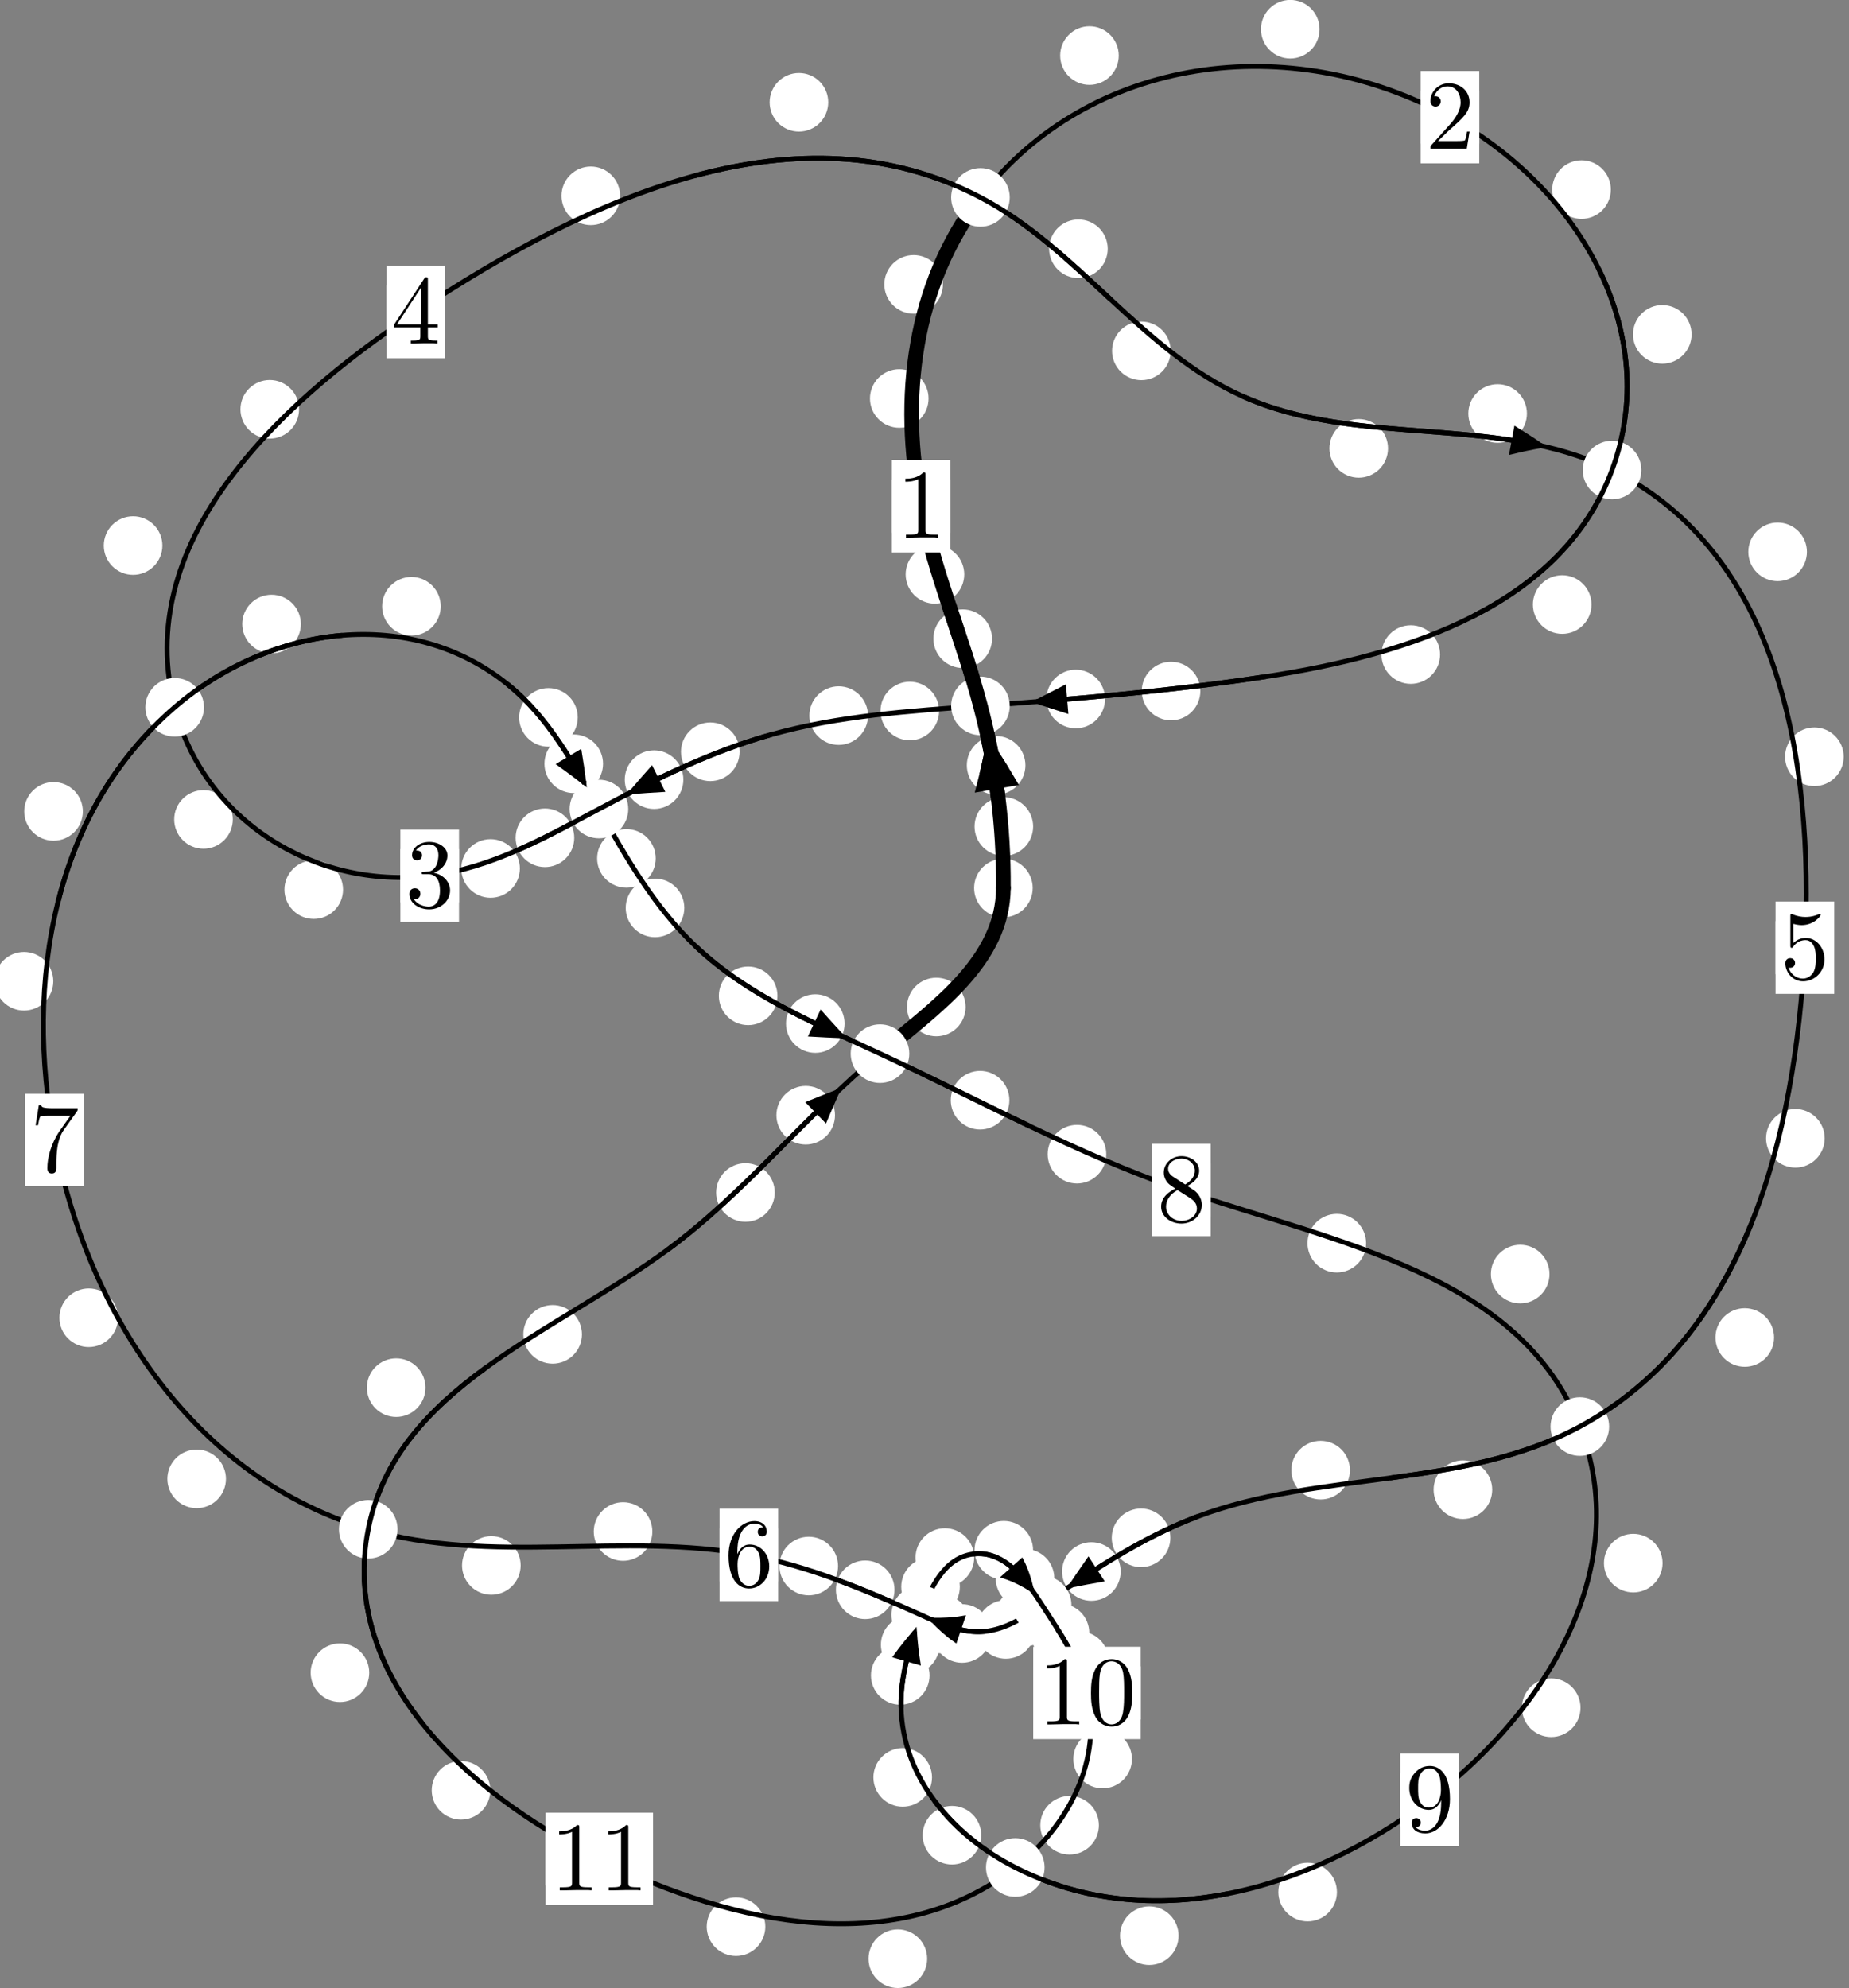 <?xml version="1.0"?>
<!-- Created by MetaPost 1.999 on 2021.07.06:0002 -->
<svg version="1.1" xmlns="http://www.w3.org/2000/svg" xmlns:xlink="http://www.w3.org/1999/xlink" width="188.589" height="202.78" viewBox="0 0 188.589 202.78">
<rect x="0" y="0" width="188.589" height="202.78" fill="#808080" stroke="none"/>
<!-- Original BoundingBox: -100.541245 -130.771530 88.047577 72.008255 -->
  <defs>
    <g transform="scale(0.01,0.01)" id="GLYPHcmr10_48">
      <path style="fill-rule: evenodd;" d="M460 -320C460 -400,455 -480,420 -554C374 -650,292 -666,250 -666C190 -666,117 -640,76 -547C44 -478,39 -400,39 -320C39 -245,43 -155,84 -79C127 2,200 22,249 22C303 22,379 1,423 -94C455 -163,460 -241,460 -320M249 -0C210 -0,151 -25,133 -121C122 -181,122 -273,122 -332C122 -396,122 -462,130 -516C149 -635,224 -644,249 -644C282 -644,348 -626,367 -527C377 -471,377 -395,377 -332C377 -257,377 -189,366 -125C351 -30,294 -0,249 -0"></path>
    </g>
    <g transform="scale(0.01,0.01)" id="GLYPHcmr10_49">
      <path style="fill-rule: evenodd;" d="M294 -640C294 -664,294 -666,271 -666C209 -602,121 -602,89 -602L89 -571C109 -571,168 -571,220 -597L220 -79C220 -43,217 -31,127 -31L95 -31L95 -0L257 -0L130 -3L217 -3L257 -3L297 -3L384 -3L419 -0L419 -31L387 -31C297 -31,294 -42,294 -79"></path>
    </g>
    <g transform="scale(0.01,0.01)" id="GLYPHcmr10_50">
      <path style="fill-rule: evenodd;" d="M127 -77L233 -180C389 -318,449 -372,449 -472C449 -586,359 -666,237 -666C124 -666,50 -574,50 -485C50 -429,100 -429,103 -429C120 -429,155 -441,155 -482C155 -508,137 -534,102 -534C94 -534,92 -534,89 -533C112 -598,166 -635,224 -635C315 -635,358 -554,358 -472C358 -392,308 -313,253 -251L61 -37C50 -26,50 -24,50 -0L421 -0L449 -174L424 -174C419 -144,412 -100,402 -85C395 -77,329 -77,307 -77"></path>
    </g>
    <g transform="scale(0.01,0.01)" id="GLYPHcmr10_51">
      <path style="fill-rule: evenodd;" d="M290 -352C372 -379,430 -449,430 -528C430 -610,342 -666,246 -666C145 -666,69 -606,69 -530C69 -497,91 -478,120 -478C151 -478,171 -500,171 -529C171 -579,124 -579,109 -579C140 -628,206 -641,242 -641C283 -641,338 -619,338 -529C338 -517,336 -459,310 -415C280 -367,246 -364,221 -363C213 -362,189 -360,182 -360C174 -359,167 -358,167 -348C167 -337,174 -337,191 -337L235 -337C317 -337,354 -269,354 -171C354 -35,285 -6,241 -6C198 -6,123 -23,88 -82C123 -77,154 -99,154 -137C154 -173,127 -193,98 -193C74 -193,42 -179,42 -135C42 -44,135 22,244 22C366 22,457 -69,457 -171C457 -253,394 -331,290 -352"></path>
    </g>
    <g transform="scale(0.01,0.01)" id="GLYPHcmr10_52">
      <path style="fill-rule: evenodd;" d="M294 -165L294 -78C294 -42,292 -31,218 -31L197 -31L197 -0L332 -0L238 -3L290 -3L332 -3L374 -3L427 -3L468 -0L468 -31L447 -31C373 -31,371 -42,371 -78L371 -165L471 -165L471 -196L371 -196L371 -651C371 -671,371 -677,355 -677C346 -677,343 -677,335 -665L28 -196L28 -165M300 -196L56 -196L300 -569"></path>
    </g>
    <g transform="scale(0.01,0.01)" id="GLYPHcmr10_53">
      <path style="fill-rule: evenodd;" d="M449 -201C449 -320,367 -420,259 -420C211 -420,168 -404,132 -369L132 -564C152 -558,185 -551,217 -551C340 -551,410 -642,410 -655C410 -661,407 -666,400 -666C399 -666,397 -666,392 -663C372 -654,323 -634,256 -634C216 -634,170 -641,123 -662C115 -665,113 -665,111 -665C101 -665,101 -657,101 -641L101 -345C101 -327,101 -319,115 -319C122 -319,124 -322,128 -328C139 -344,176 -398,257 -398C309 -398,334 -352,342 -334C358 -297,360 -258,360 -208C360 -173,360 -113,336 -71C312 -32,275 -6,229 -6C156 -6,99 -59,82 -118C85 -117,88 -116,99 -116C132 -116,149 -141,149 -165C149 -189,132 -214,99 -214C85 -214,50 -207,50 -161C50 -75,119 22,231 22C347 22,449 -74,449 -201"></path>
    </g>
    <g transform="scale(0.01,0.01)" id="GLYPHcmr10_54">
      <path style="fill-rule: evenodd;" d="M132 -328L132 -352C132 -605,256 -641,307 -641C331 -641,373 -635,395 -601C380 -601,340 -601,340 -556C340 -525,364 -510,386 -510C402 -510,432 -519,432 -558C432 -618,388 -666,305 -666C177 -666,42 -537,42 -316C42 -49,158 22,251 22C362 22,457 -72,457 -204C457 -331,368 -427,257 -427C189 -427,152 -376,132 -328M251 -6C188 -6,158 -66,152 -81C134 -128,134 -208,134 -226C134 -304,166 -404,256 -404C272 -404,318 -404,349 -342C367 -305,367 -254,367 -205C367 -157,367 -107,350 -71C320 -11,274 -6,251 -6"></path>
    </g>
    <g transform="scale(0.01,0.01)" id="GLYPHcmr10_55">
      <path style="fill-rule: evenodd;" d="M476 -609C485 -621,485 -623,485 -644L242 -644C120 -644,118 -657,114 -676L89 -676L56 -470L81 -470C84 -486,93 -549,106 -561C113 -567,191 -567,204 -567L411 -567C400 -551,321 -442,299 -409C209 -274,176 -135,176 -33C176 -23,176 22,222 22C268 22,268 -23,268 -33L268 -84C268 -139,271 -194,279 -248C283 -271,297 -357,341 -419"></path>
    </g>
    <g transform="scale(0.01,0.01)" id="GLYPHcmr10_56">
      <path style="fill-rule: evenodd;" d="M163 -457C117 -487,113 -521,113 -538C113 -599,178 -641,249 -641C322 -641,386 -589,386 -517C386 -460,347 -412,287 -377M309 -362C381 -399,430 -451,430 -517C430 -609,341 -666,250 -666C150 -666,69 -592,69 -499C69 -481,71 -436,113 -389C124 -377,161 -352,186 -335C128 -306,42 -250,42 -151C42 -45,144 22,249 22C362 22,457 -61,457 -168C457 -204,446 -249,408 -291C389 -312,373 -322,309 -362M209 -320L332 -242C360 -223,407 -193,407 -132C407 -58,332 -6,250 -6C164 -6,92 -68,92 -151C92 -209,124 -273,209 -320"></path>
    </g>
    <g transform="scale(0.01,0.01)" id="GLYPHcmr10_57">
      <path style="fill-rule: evenodd;" d="M367 -318L367 -286C367 -52,263 -6,205 -6C188 -6,134 -8,107 -42C151 -42,159 -71,159 -88C159 -119,135 -134,113 -134C97 -134,67 -125,67 -86C67 -19,121 22,206 22C335 22,457 -114,457 -329C457 -598,342 -666,253 -666C198 -666,149 -648,106 -603C65 -558,42 -516,42 -441C42 -316,130 -218,242 -218C303 -218,344 -260,367 -318M243 -241C227 -241,181 -241,150 -304C132 -341,132 -391,132 -440C132 -494,132 -541,153 -578C180 -628,218 -641,253 -641C299 -641,332 -607,349 -562C361 -530,365 -467,365 -421C365 -338,331 -241,243 -241"></path>
    </g>
  </defs>
  <path d="M105.375 84.306C105.375 83.513,105.06 82.753,104.5 82.193C103.939 81.632,103.179 81.317,102.386 81.317C101.594 81.317,100.834 81.632,100.273 82.193C99.713 82.753,99.398 83.513,99.398 84.306C99.398 85.099,99.713 85.859,100.273 86.419C100.834 86.98,101.594 87.295,102.386 87.295C103.179 87.295,103.939 86.98,104.5 86.419C105.06 85.859,105.375 85.099,105.375 84.306Z" style="fill: rgb(100%,100%,100%);stroke: none;"></path>
  <path d="M105.331 90.574C105.331 89.781,105.016 89.021,104.456 88.46C103.895 87.9,103.135 87.585,102.342 87.585C101.55 87.585,100.79 87.9,100.229 88.46C99.669 89.021,99.354 89.781,99.354 90.574C99.354 91.366,99.669 92.126,100.229 92.687C100.79 93.247,101.55 93.562,102.342 93.562C103.135 93.562,103.895 93.247,104.456 92.687C105.016 92.126,105.331 91.366,105.331 90.574Z" style="fill: rgb(100%,100%,100%);stroke: none;"></path>
  <path d="M101.181 65.147C101.181 64.354,100.866 63.594,100.305 63.033C99.745 62.473,98.985 62.158,98.192 62.158C97.399 62.158,96.639 62.473,96.079 63.033C95.518 63.594,95.203 64.354,95.203 65.147C95.203 65.939,95.518 66.699,96.079 67.26C96.639 67.82,97.399 68.135,98.192 68.135C98.985 68.135,99.745 67.82,100.305 67.26C100.866 66.699,101.181 65.939,101.181 65.147Z" style="fill: rgb(100%,100%,100%);stroke: none;"></path>
  <path d="M104.588 78.06C104.588 77.268,104.273 76.508,103.712 75.947C103.152 75.387,102.391 75.072,101.599 75.072C100.806 75.072,100.046 75.387,99.485 75.947C98.925 76.508,98.61 77.268,98.61 78.06C98.61 78.853,98.925 79.613,99.485 80.174C100.046 80.734,100.806 81.049,101.599 81.049C102.391 81.049,103.152 80.734,103.712 80.174C104.273 79.613,104.588 78.853,104.588 78.06Z" style="fill: rgb(100%,100%,100%);stroke: none;"></path>
  <path d="M94.709 40.644C94.709 39.851,94.394 39.091,93.834 38.531C93.273 37.97,92.513 37.655,91.721 37.655C90.928 37.655,90.168 37.97,89.607 38.531C89.047 39.091,88.732 39.851,88.732 40.644C88.732 41.437,89.047 42.197,89.607 42.757C90.168 43.318,90.928 43.633,91.721 43.633C92.513 43.633,93.273 43.318,93.834 42.757C94.394 42.197,94.709 41.437,94.709 40.644Z" style="fill: rgb(100%,100%,100%);stroke: none;"></path>
  <path d="M98.348 58.584C98.348 57.791,98.033 57.031,97.473 56.471C96.912 55.91,96.152 55.595,95.359 55.595C94.567 55.595,93.807 55.91,93.246 56.471C92.686 57.031,92.371 57.791,92.371 58.584C92.371 59.377,92.686 60.137,93.246 60.697C93.807 61.258,94.567 61.573,95.359 61.573C96.152 61.573,96.912 61.258,97.473 60.697C98.033 60.137,98.348 59.377,98.348 58.584Z" style="fill: rgb(100%,100%,100%);stroke: none;"></path>
  <path d="M114.109 5.669C114.109 4.876,113.794 4.116,113.233 3.555C112.673 2.995,111.913 2.68,111.12 2.68C110.327 2.68,109.567 2.995,109.007 3.555C108.446 4.116,108.131 4.876,108.131 5.669C108.131 6.461,108.446 7.221,109.007 7.782C109.567 8.342,110.327 8.657,111.12 8.657C111.913 8.657,112.673 8.342,113.233 7.782C113.794 7.221,114.109 6.461,114.109 5.669Z" style="fill: rgb(100%,100%,100%);stroke: none;"></path>
  <path d="M96.174 29.004C96.174 28.212,95.859 27.452,95.298 26.891C94.738 26.331,93.978 26.016,93.185 26.016C92.392 26.016,91.632 26.331,91.072 26.891C90.511 27.452,90.196 28.212,90.196 29.004C90.196 29.797,90.511 30.557,91.072 31.118C91.632 31.678,92.392 31.993,93.185 31.993C93.978 31.993,94.738 31.678,95.298 31.118C95.859 30.557,96.174 29.797,96.174 29.004Z" style="fill: rgb(100%,100%,100%);stroke: none;"></path>
  <path d="M164.297 19.339C164.297 18.546,163.982 17.786,163.422 17.225C162.861 16.665,162.101 16.35,161.309 16.35C160.516 16.35,159.756 16.665,159.195 17.225C158.635 17.786,158.32 18.546,158.32 19.339C158.32 20.131,158.635 20.892,159.195 21.452C159.756 22.012,160.516 22.327,161.309 22.327C162.101 22.327,162.861 22.012,163.422 21.452C163.982 20.892,164.297 20.131,164.297 19.339Z" style="fill: rgb(100%,100%,100%);stroke: none;"></path>
  <path d="M134.589 2.98C134.589 2.188,134.274 1.428,133.713 0.867C133.153 0.307,132.393 -0.008,131.6 -0.008C130.807 -0.008,130.047 0.307,129.487 0.867C128.926 1.428,128.611 2.188,128.611 2.98C128.611 3.773,128.926 4.533,129.487 5.094C130.047 5.654,130.807 5.969,131.6 5.969C132.393 5.969,133.153 5.654,133.713 5.094C134.274 4.533,134.589 3.773,134.589 2.98Z" style="fill: rgb(100%,100%,100%);stroke: none;"></path>
  <path d="M162.325 61.663C162.325 60.87,162.011 60.11,161.45 59.549C160.89 58.989,160.129 58.674,159.337 58.674C158.544 58.674,157.784 58.989,157.223 59.549C156.663 60.11,156.348 60.87,156.348 61.663C156.348 62.455,156.663 63.216,157.223 63.776C157.784 64.337,158.544 64.652,159.337 64.652C160.129 64.652,160.89 64.337,161.45 63.776C162.011 63.216,162.325 62.455,162.325 61.663Z" style="fill: rgb(100%,100%,100%);stroke: none;"></path>
  <path d="M172.534 34.104C172.534 33.311,172.219 32.551,171.659 31.991C171.098 31.43,170.338 31.115,169.545 31.115C168.753 31.115,167.993 31.43,167.432 31.991C166.872 32.551,166.557 33.311,166.557 34.104C166.557 34.897,166.872 35.657,167.432 36.217C167.993 36.778,168.753 37.093,169.545 37.093C170.338 37.093,171.098 36.778,171.659 36.217C172.219 35.657,172.534 34.897,172.534 34.104Z" style="fill: rgb(100%,100%,100%);stroke: none;"></path>
  <path d="M122.431 70.484C122.431 69.691,122.116 68.931,121.556 68.371C120.995 67.81,120.235 67.495,119.442 67.495C118.65 67.495,117.889 67.81,117.329 68.371C116.768 68.931,116.453 69.691,116.453 70.484C116.453 71.277,116.768 72.037,117.329 72.597C117.889 73.158,118.65 73.473,119.442 73.473C120.235 73.473,120.995 73.158,121.556 72.597C122.116 72.037,122.431 71.277,122.431 70.484Z" style="fill: rgb(100%,100%,100%);stroke: none;"></path>
  <path d="M146.881 66.764C146.881 65.971,146.566 65.211,146.005 64.65C145.445 64.09,144.685 63.775,143.892 63.775C143.099 63.775,142.339 64.09,141.779 64.65C141.218 65.211,140.903 65.971,140.903 66.764C140.903 67.556,141.218 68.316,141.779 68.877C142.339 69.437,143.099 69.752,143.892 69.752C144.685 69.752,145.445 69.437,146.005 68.877C146.566 68.316,146.881 67.556,146.881 66.764Z" style="fill: rgb(100%,100%,100%);stroke: none;"></path>
  <path d="M95.782 72.521C95.782 71.729,95.467 70.968,94.907 70.408C94.346 69.847,93.586 69.532,92.794 69.532C92.001 69.532,91.241 69.847,90.68 70.408C90.12 70.968,89.805 71.729,89.805 72.521C89.805 73.314,90.12 74.074,90.68 74.635C91.241 75.195,92.001 75.51,92.794 75.51C93.586 75.51,94.346 75.195,94.907 74.635C95.467 74.074,95.782 73.314,95.782 72.521Z" style="fill: rgb(100%,100%,100%);stroke: none;"></path>
  <path d="M112.711 71.297C112.711 70.504,112.396 69.744,111.836 69.184C111.275 68.623,110.515 68.308,109.722 68.308C108.93 68.308,108.169 68.623,107.609 69.184C107.049 69.744,106.734 70.504,106.734 71.297C106.734 72.09,107.049 72.85,107.609 73.41C108.169 73.971,108.93 74.286,109.722 74.286C110.515 74.286,111.275 73.971,111.836 73.41C112.396 72.85,112.711 72.09,112.711 71.297Z" style="fill: rgb(100%,100%,100%);stroke: none;"></path>
  <path d="M75.434 76.68C75.434 75.887,75.12 75.127,74.559 74.567C73.999 74.006,73.238 73.691,72.446 73.691C71.653 73.691,70.893 74.006,70.332 74.567C69.772 75.127,69.457 75.887,69.457 76.68C69.457 77.473,69.772 78.233,70.332 78.793C70.893 79.354,71.653 79.669,72.446 79.669C73.238 79.669,73.999 79.354,74.559 78.793C75.12 78.233,75.434 77.473,75.434 76.68Z" style="fill: rgb(100%,100%,100%);stroke: none;"></path>
  <path d="M88.53 72.99C88.53 72.197,88.215 71.437,87.654 70.877C87.094 70.316,86.333 70.001,85.541 70.001C84.748 70.001,83.988 70.316,83.427 70.877C82.867 71.437,82.552 72.197,82.552 72.99C82.552 73.783,82.867 74.543,83.427 75.103C83.988 75.664,84.748 75.979,85.541 75.979C86.333 75.979,87.094 75.664,87.654 75.103C88.215 74.543,88.53 73.783,88.53 72.99Z" style="fill: rgb(100%,100%,100%);stroke: none;"></path>
  <path d="M58.571 85.452C58.571 84.659,58.256 83.899,57.696 83.338C57.135 82.778,56.375 82.463,55.583 82.463C54.79 82.463,54.03 82.778,53.469 83.338C52.909 83.899,52.594 84.659,52.594 85.452C52.594 86.244,52.909 87.004,53.469 87.565C54.03 88.125,54.79 88.44,55.583 88.44C56.375 88.44,57.135 88.125,57.696 87.565C58.256 87.004,58.571 86.244,58.571 85.452Z" style="fill: rgb(100%,100%,100%);stroke: none;"></path>
  <path d="M69.699 79.522C69.699 78.729,69.385 77.969,68.824 77.408C68.264 76.848,67.503 76.533,66.711 76.533C65.918 76.533,65.158 76.848,64.597 77.408C64.037 77.969,63.722 78.729,63.722 79.522C63.722 80.314,64.037 81.074,64.597 81.635C65.158 82.195,65.918 82.51,66.711 82.51C67.503 82.51,68.264 82.195,68.824 81.635C69.385 81.074,69.699 80.314,69.699 79.522Z" style="fill: rgb(100%,100%,100%);stroke: none;"></path>
  <path d="M34.989 90.739C34.989 89.946,34.674 89.186,34.113 88.625C33.553 88.065,32.793 87.75,32 87.75C31.207 87.75,30.447 88.065,29.887 88.625C29.326 89.186,29.011 89.946,29.011 90.739C29.011 91.531,29.326 92.291,29.887 92.852C30.447 93.412,31.207 93.727,32 93.727C32.793 93.727,33.553 93.412,34.113 92.852C34.674 92.291,34.989 91.531,34.989 90.739Z" style="fill: rgb(100%,100%,100%);stroke: none;"></path>
  <path d="M53.025 88.58C53.025 87.788,52.71 87.028,52.149 86.467C51.589 85.907,50.829 85.592,50.036 85.592C49.243 85.592,48.483 85.907,47.923 86.467C47.362 87.028,47.047 87.788,47.047 88.58C47.047 89.373,47.362 90.133,47.923 90.694C48.483 91.254,49.243 91.569,50.036 91.569C50.829 91.569,51.589 91.254,52.149 90.694C52.71 90.133,53.025 89.373,53.025 88.58Z" style="fill: rgb(100%,100%,100%);stroke: none;"></path>
  <path d="M16.562 55.646C16.562 54.853,16.247 54.093,15.687 53.533C15.126 52.972,14.366 52.657,13.574 52.657C12.781 52.657,12.021 52.972,11.46 53.533C10.9 54.093,10.585 54.853,10.585 55.646C10.585 56.439,10.9 57.199,11.46 57.759C12.021 58.32,12.781 58.635,13.574 58.635C14.366 58.635,15.126 58.32,15.687 57.759C16.247 57.199,16.562 56.439,16.562 55.646Z" style="fill: rgb(100%,100%,100%);stroke: none;"></path>
  <path d="M23.744 83.58C23.744 82.787,23.43 82.027,22.869 81.466C22.309 80.906,21.548 80.591,20.756 80.591C19.963 80.591,19.203 80.906,18.642 81.466C18.082 82.027,17.767 82.787,17.767 83.58C17.767 84.372,18.082 85.133,18.642 85.693C19.203 86.253,19.963 86.568,20.756 86.568C21.548 86.568,22.309 86.253,22.869 85.693C23.43 85.133,23.744 84.372,23.744 83.58Z" style="fill: rgb(100%,100%,100%);stroke: none;"></path>
  <path d="M63.247 19.974C63.247 19.181,62.932 18.421,62.372 17.861C61.811 17.3,61.051 16.985,60.258 16.985C59.466 16.985,58.705 17.3,58.145 17.861C57.585 18.421,57.27 19.181,57.27 19.974C57.27 20.767,57.585 21.527,58.145 22.087C58.705 22.648,59.466 22.963,60.258 22.963C61.051 22.963,61.811 22.648,62.372 22.087C62.932 21.527,63.247 20.767,63.247 19.974Z" style="fill: rgb(100%,100%,100%);stroke: none;"></path>
  <path d="M30.503 41.748C30.503 40.955,30.188 40.195,29.627 39.635C29.067 39.074,28.307 38.759,27.514 38.759C26.721 38.759,25.961 39.074,25.401 39.635C24.84 40.195,24.525 40.955,24.525 41.748C24.525 42.541,24.84 43.301,25.401 43.861C25.961 44.422,26.721 44.737,27.514 44.737C28.307 44.737,29.067 44.422,29.627 43.861C30.188 43.301,30.503 42.541,30.503 41.748Z" style="fill: rgb(100%,100%,100%);stroke: none;"></path>
  <path d="M112.983 25.375C112.983 24.583,112.668 23.823,112.107 23.262C111.547 22.702,110.787 22.387,109.994 22.387C109.201 22.387,108.441 22.702,107.881 23.262C107.32 23.823,107.005 24.583,107.005 25.375C107.005 26.168,107.32 26.928,107.881 27.489C108.441 28.049,109.201 28.364,109.994 28.364C110.787 28.364,111.547 28.049,112.107 27.489C112.668 26.928,112.983 26.168,112.983 25.375Z" style="fill: rgb(100%,100%,100%);stroke: none;"></path>
  <path d="M84.477 10.434C84.477 9.641,84.162 8.881,83.602 8.321C83.041 7.76,82.281 7.445,81.489 7.445C80.696 7.445,79.936 7.76,79.375 8.321C78.815 8.881,78.5 9.641,78.5 10.434C78.5 11.227,78.815 11.987,79.375 12.547C79.936 13.108,80.696 13.423,81.489 13.423C82.281 13.423,83.041 13.108,83.602 12.547C84.162 11.987,84.477 11.227,84.477 10.434Z" style="fill: rgb(100%,100%,100%);stroke: none;"></path>
  <path d="M141.572 45.733C141.572 44.941,141.257 44.181,140.697 43.62C140.136 43.06,139.376 42.745,138.583 42.745C137.791 42.745,137.03 43.06,136.47 43.62C135.91 44.181,135.595 44.941,135.595 45.733C135.595 46.526,135.91 47.286,136.47 47.847C137.03 48.407,137.791 48.722,138.583 48.722C139.376 48.722,140.136 48.407,140.697 47.847C141.257 47.286,141.572 46.526,141.572 45.733Z" style="fill: rgb(100%,100%,100%);stroke: none;"></path>
  <path d="M119.403 35.787C119.403 34.994,119.088 34.234,118.527 33.673C117.967 33.113,117.207 32.798,116.414 32.798C115.621 32.798,114.861 33.113,114.301 33.673C113.74 34.234,113.425 34.994,113.425 35.787C113.425 36.579,113.74 37.339,114.301 37.9C114.861 38.46,115.621 38.775,116.414 38.775C117.207 38.775,117.967 38.46,118.527 37.9C119.088 37.339,119.403 36.579,119.403 35.787Z" style="fill: rgb(100%,100%,100%);stroke: none;"></path>
  <path d="M184.298 56.289C184.298 55.496,183.983 54.736,183.422 54.176C182.862 53.615,182.102 53.3,181.309 53.3C180.516 53.3,179.756 53.615,179.196 54.176C178.635 54.736,178.32 55.496,178.32 56.289C178.32 57.082,178.635 57.842,179.196 58.402C179.756 58.963,180.516 59.278,181.309 59.278C182.102 59.278,182.862 58.963,183.422 58.402C183.983 57.842,184.298 57.082,184.298 56.289Z" style="fill: rgb(100%,100%,100%);stroke: none;"></path>
  <path d="M155.739 42.178C155.739 41.385,155.424 40.625,154.863 40.064C154.303 39.504,153.543 39.189,152.75 39.189C151.957 39.189,151.197 39.504,150.637 40.064C150.076 40.625,149.761 41.385,149.761 42.178C149.761 42.97,150.076 43.731,150.637 44.291C151.197 44.851,151.957 45.166,152.75 45.166C153.543 45.166,154.303 44.851,154.863 44.291C155.424 43.731,155.739 42.97,155.739 42.178Z" style="fill: rgb(100%,100%,100%);stroke: none;"></path>
  <path d="M186.108 116.105C186.108 115.312,185.793 114.552,185.232 113.992C184.672 113.431,183.912 113.116,183.119 113.116C182.326 113.116,181.566 113.431,181.006 113.992C180.445 114.552,180.13 115.312,180.13 116.105C180.13 116.898,180.445 117.658,181.006 118.218C181.566 118.779,182.326 119.094,183.119 119.094C183.912 119.094,184.672 118.779,185.232 118.218C185.793 117.658,186.108 116.898,186.108 116.105Z" style="fill: rgb(100%,100%,100%);stroke: none;"></path>
  <path d="M188.048 77.188C188.048 76.395,187.733 75.635,187.172 75.075C186.612 74.514,185.852 74.199,185.059 74.199C184.266 74.199,183.506 74.514,182.946 75.075C182.385 75.635,182.07 76.395,182.07 77.188C182.07 77.981,182.385 78.741,182.946 79.301C183.506 79.862,184.266 80.177,185.059 80.177C185.852 80.177,186.612 79.862,187.172 79.301C187.733 78.741,188.048 77.981,188.048 77.188Z" style="fill: rgb(100%,100%,100%);stroke: none;"></path>
  <path d="M152.199 151.947C152.199 151.154,151.884 150.394,151.324 149.833C150.763 149.273,150.003 148.958,149.21 148.958C148.418 148.958,147.657 149.273,147.097 149.833C146.536 150.394,146.221 151.154,146.221 151.947C146.221 152.739,146.536 153.499,147.097 154.06C147.657 154.62,148.418 154.935,149.21 154.935C150.003 154.935,150.763 154.62,151.324 154.06C151.884 153.499,152.199 152.739,152.199 151.947Z" style="fill: rgb(100%,100%,100%);stroke: none;"></path>
  <path d="M180.946 136.42C180.946 135.627,180.631 134.867,180.07 134.306C179.51 133.746,178.75 133.431,177.957 133.431C177.164 133.431,176.404 133.746,175.844 134.306C175.283 134.867,174.968 135.627,174.968 136.42C174.968 137.212,175.283 137.973,175.844 138.533C176.404 139.094,177.164 139.409,177.957 139.409C178.75 139.409,179.51 139.094,180.07 138.533C180.631 137.973,180.946 137.212,180.946 136.42Z" style="fill: rgb(100%,100%,100%);stroke: none;"></path>
  <path d="M119.371 156.855C119.371 156.062,119.056 155.302,118.495 154.742C117.935 154.181,117.175 153.866,116.382 153.866C115.589 153.866,114.829 154.181,114.269 154.742C113.708 155.302,113.393 156.062,113.393 156.855C113.393 157.648,113.708 158.408,114.269 158.968C114.829 159.529,115.589 159.844,116.382 159.844C117.175 159.844,117.935 159.529,118.495 158.968C119.056 158.408,119.371 157.648,119.371 156.855Z" style="fill: rgb(100%,100%,100%);stroke: none;"></path>
  <path d="M137.687 149.952C137.687 149.16,137.372 148.4,136.812 147.839C136.251 147.279,135.491 146.964,134.698 146.964C133.906 146.964,133.146 147.279,132.585 147.839C132.025 148.4,131.71 149.16,131.71 149.952C131.71 150.745,132.025 151.505,132.585 152.066C133.146 152.626,133.906 152.941,134.698 152.941C135.491 152.941,136.251 152.626,136.812 152.066C137.372 151.505,137.687 150.745,137.687 149.952Z" style="fill: rgb(100%,100%,100%);stroke: none;"></path>
  <path d="M107.462 164.943C107.462 164.151,107.147 163.39,106.587 162.83C106.026 162.27,105.266 161.955,104.474 161.955C103.681 161.955,102.921 162.27,102.36 162.83C101.8 163.39,101.485 164.151,101.485 164.943C101.485 165.736,101.8 166.496,102.36 167.057C102.921 167.617,103.681 167.932,104.474 167.932C105.266 167.932,106.026 167.617,106.587 167.057C107.147 166.496,107.462 165.736,107.462 164.943Z" style="fill: rgb(100%,100%,100%);stroke: none;"></path>
  <path d="M114.303 160.29C114.303 159.497,113.989 158.737,113.428 158.177C112.868 157.616,112.107 157.301,111.315 157.301C110.522 157.301,109.762 157.616,109.201 158.177C108.641 158.737,108.326 159.497,108.326 160.29C108.326 161.083,108.641 161.843,109.201 162.403C109.762 162.964,110.522 163.279,111.315 163.279C112.107 163.279,112.868 162.964,113.428 162.403C113.989 161.843,114.303 161.083,114.303 160.29Z" style="fill: rgb(100%,100%,100%);stroke: none;"></path>
  <path d="M101.114 166.609C101.114 165.816,100.799 165.056,100.238 164.496C99.678 163.935,98.918 163.62,98.125 163.62C97.332 163.62,96.572 163.935,96.012 164.496C95.451 165.056,95.136 165.816,95.136 166.609C95.136 167.402,95.451 168.162,96.012 168.722C96.572 169.283,97.332 169.598,98.125 169.598C98.918 169.598,99.678 169.283,100.238 168.722C100.799 168.162,101.114 167.402,101.114 166.609Z" style="fill: rgb(100%,100%,100%);stroke: none;"></path>
  <path d="M105.576 166.201C105.576 165.409,105.261 164.649,104.701 164.088C104.141 163.528,103.38 163.213,102.588 163.213C101.795 163.213,101.035 163.528,100.474 164.088C99.914 164.649,99.599 165.409,99.599 166.201C99.599 166.994,99.914 167.754,100.474 168.315C101.035 168.875,101.795 169.19,102.588 169.19C103.38 169.19,104.141 168.875,104.701 168.315C105.261 167.754,105.576 166.994,105.576 166.201Z" style="fill: rgb(100%,100%,100%);stroke: none;"></path>
  <path d="M91.236 162.155C91.236 161.363,90.921 160.603,90.361 160.042C89.8 159.482,89.04 159.167,88.247 159.167C87.455 159.167,86.694 159.482,86.134 160.042C85.574 160.603,85.259 161.363,85.259 162.155C85.259 162.948,85.574 163.708,86.134 164.269C86.694 164.829,87.455 165.144,88.247 165.144C89.04 165.144,89.8 164.829,90.361 164.269C90.921 163.708,91.236 162.948,91.236 162.155Z" style="fill: rgb(100%,100%,100%);stroke: none;"></path>
  <path d="M98.969 165.645C98.969 164.852,98.654 164.092,98.093 163.531C97.533 162.971,96.773 162.656,95.98 162.656C95.187 162.656,94.427 162.971,93.867 163.531C93.306 164.092,92.991 164.852,92.991 165.645C92.991 166.437,93.306 167.197,93.867 167.758C94.427 168.318,95.187 168.633,95.98 168.633C96.773 168.633,97.533 168.318,98.093 167.758C98.654 167.197,98.969 166.437,98.969 165.645Z" style="fill: rgb(100%,100%,100%);stroke: none;"></path>
  <path d="M66.536 156.211C66.536 155.419,66.222 154.659,65.661 154.098C65.101 153.538,64.34 153.223,63.548 153.223C62.755 153.223,61.995 153.538,61.434 154.098C60.874 154.659,60.559 155.419,60.559 156.211C60.559 157.004,60.874 157.764,61.434 158.325C61.995 158.885,62.755 159.2,63.548 159.2C64.34 159.2,65.101 158.885,65.661 158.325C66.222 157.764,66.536 157.004,66.536 156.211Z" style="fill: rgb(100%,100%,100%);stroke: none;"></path>
  <path d="M85.478 159.731C85.478 158.939,85.163 158.179,84.602 157.618C84.042 157.058,83.282 156.743,82.489 156.743C81.696 156.743,80.936 157.058,80.376 157.618C79.815 158.179,79.5 158.939,79.5 159.731C79.5 160.524,79.815 161.284,80.376 161.845C80.936 162.405,81.696 162.72,82.489 162.72C83.282 162.72,84.042 162.405,84.602 161.845C85.163 161.284,85.478 160.524,85.478 159.731Z" style="fill: rgb(100%,100%,100%);stroke: none;"></path>
  <path d="M23.048 150.841C23.048 150.049,22.733 149.288,22.172 148.728C21.612 148.168,20.852 147.853,20.059 147.853C19.266 147.853,18.506 148.168,17.946 148.728C17.385 149.288,17.07 150.049,17.07 150.841C17.07 151.634,17.385 152.394,17.946 152.955C18.506 153.515,19.266 153.83,20.059 153.83C20.852 153.83,21.612 153.515,22.172 152.955C22.733 152.394,23.048 151.634,23.048 150.841Z" style="fill: rgb(100%,100%,100%);stroke: none;"></path>
  <path d="M53.104 159.671C53.104 158.878,52.789 158.118,52.228 157.558C51.668 156.997,50.908 156.682,50.115 156.682C49.322 156.682,48.562 156.997,48.002 157.558C47.441 158.118,47.126 158.878,47.126 159.671C47.126 160.464,47.441 161.224,48.002 161.784C48.562 162.345,49.322 162.66,50.115 162.66C50.908 162.66,51.668 162.345,52.228 161.784C52.789 161.224,53.104 160.464,53.104 159.671Z" style="fill: rgb(100%,100%,100%);stroke: none;"></path>
  <path d="M5.436 100.086C5.436 99.293,5.121 98.533,4.561 97.973C4 97.412,3.24 97.097,2.447 97.097C1.655 97.097,0.895 97.412,0.334 97.973C-0.226 98.533,-0.541 99.293,-0.541 100.086C-0.541 100.879,-0.226 101.639,0.334 102.199C0.895 102.76,1.655 103.075,2.447 103.075C3.24 103.075,4 102.76,4.561 102.199C5.121 101.639,5.436 100.879,5.436 100.086Z" style="fill: rgb(100%,100%,100%);stroke: none;"></path>
  <path d="M12.039 134.407C12.039 133.615,11.724 132.855,11.163 132.294C10.603 131.734,9.843 131.419,9.05 131.419C8.257 131.419,7.497 131.734,6.937 132.294C6.376 132.855,6.061 133.615,6.061 134.407C6.061 135.2,6.376 135.96,6.937 136.521C7.497 137.081,8.257 137.396,9.05 137.396C9.843 137.396,10.603 137.081,11.163 136.521C11.724 135.96,12.039 135.2,12.039 134.407Z" style="fill: rgb(100%,100%,100%);stroke: none;"></path>
  <path d="M30.686 63.652C30.686 62.86,30.371 62.099,29.81 61.539C29.25 60.978,28.49 60.663,27.697 60.663C26.904 60.663,26.144 60.978,25.584 61.539C25.023 62.099,24.708 62.86,24.708 63.652C24.708 64.445,25.023 65.205,25.584 65.766C26.144 66.326,26.904 66.641,27.697 66.641C28.49 66.641,29.25 66.326,29.81 65.766C30.371 65.205,30.686 64.445,30.686 63.652Z" style="fill: rgb(100%,100%,100%);stroke: none;"></path>
  <path d="M8.449 82.76C8.449 81.967,8.134 81.207,7.573 80.647C7.013 80.086,6.253 79.771,5.46 79.771C4.667 79.771,3.907 80.086,3.347 80.647C2.786 81.207,2.471 81.967,2.471 82.76C2.471 83.553,2.786 84.313,3.347 84.873C3.907 85.434,4.667 85.749,5.46 85.749C6.253 85.749,7.013 85.434,7.573 84.873C8.134 84.313,8.449 83.553,8.449 82.76Z" style="fill: rgb(100%,100%,100%);stroke: none;"></path>
  <path d="M58.928 73.173C58.928 72.38,58.613 71.62,58.052 71.059C57.492 70.499,56.732 70.184,55.939 70.184C55.146 70.184,54.386 70.499,53.826 71.059C53.265 71.62,52.95 72.38,52.95 73.173C52.95 73.965,53.265 74.725,53.826 75.286C54.386 75.846,55.146 76.161,55.939 76.161C56.732 76.161,57.492 75.846,58.052 75.286C58.613 74.725,58.928 73.965,58.928 73.173Z" style="fill: rgb(100%,100%,100%);stroke: none;"></path>
  <path d="M44.952 61.839C44.952 61.046,44.637 60.286,44.077 59.726C43.516 59.165,42.756 58.85,41.964 58.85C41.171 58.85,40.411 59.165,39.85 59.726C39.29 60.286,38.975 61.046,38.975 61.839C38.975 62.632,39.29 63.392,39.85 63.952C40.411 64.513,41.171 64.828,41.964 64.828C42.756 64.828,43.516 64.513,44.077 63.952C44.637 63.392,44.952 62.632,44.952 61.839Z" style="fill: rgb(100%,100%,100%);stroke: none;"></path>
  <path d="M66.881 87.554C66.881 86.761,66.566 86.001,66.006 85.441C65.446 84.88,64.685 84.565,63.893 84.565C63.1 84.565,62.34 84.88,61.779 85.441C61.219 86.001,60.904 86.761,60.904 87.554C60.904 88.347,61.219 89.107,61.779 89.667C62.34 90.228,63.1 90.543,63.893 90.543C64.685 90.543,65.446 90.228,66.006 89.667C66.566 89.107,66.881 88.347,66.881 87.554Z" style="fill: rgb(100%,100%,100%);stroke: none;"></path>
  <path d="M61.508 77.902C61.508 77.11,61.193 76.349,60.633 75.789C60.073 75.229,59.312 74.914,58.52 74.914C57.727 74.914,56.967 75.229,56.406 75.789C55.846 76.349,55.531 77.11,55.531 77.902C55.531 78.695,55.846 79.455,56.406 80.016C56.967 80.576,57.727 80.891,58.52 80.891C59.312 80.891,60.073 80.576,60.633 80.016C61.193 79.455,61.508 78.695,61.508 77.902Z" style="fill: rgb(100%,100%,100%);stroke: none;"></path>
  <path d="M79.296 101.573C79.296 100.78,78.981 100.02,78.421 99.46C77.86 98.899,77.1 98.584,76.307 98.584C75.515 98.584,74.755 98.899,74.194 99.46C73.634 100.02,73.319 100.78,73.319 101.573C73.319 102.366,73.634 103.126,74.194 103.686C74.755 104.247,75.515 104.562,76.307 104.562C77.1 104.562,77.86 104.247,78.421 103.686C78.981 103.126,79.296 102.366,79.296 101.573Z" style="fill: rgb(100%,100%,100%);stroke: none;"></path>
  <path d="M69.796 92.602C69.796 91.81,69.482 91.049,68.921 90.489C68.361 89.928,67.6 89.613,66.808 89.613C66.015 89.613,65.255 89.928,64.694 90.489C64.134 91.049,63.819 91.81,63.819 92.602C63.819 93.395,64.134 94.155,64.694 94.716C65.255 95.276,66.015 95.591,66.808 95.591C67.6 95.591,68.361 95.276,68.921 94.716C69.482 94.155,69.796 93.395,69.796 92.602Z" style="fill: rgb(100%,100%,100%);stroke: none;"></path>
  <path d="M102.951 112.219C102.951 111.426,102.636 110.666,102.076 110.106C101.515 109.545,100.755 109.23,99.962 109.23C99.17 109.23,98.409 109.545,97.849 110.106C97.289 110.666,96.974 111.426,96.974 112.219C96.974 113.012,97.289 113.772,97.849 114.332C98.409 114.893,99.17 115.208,99.962 115.208C100.755 115.208,101.515 114.893,102.076 114.332C102.636 113.772,102.951 113.012,102.951 112.219Z" style="fill: rgb(100%,100%,100%);stroke: none;"></path>
  <path d="M86.144 104.401C86.144 103.609,85.829 102.849,85.269 102.288C84.709 101.728,83.948 101.413,83.156 101.413C82.363 101.413,81.603 101.728,81.042 102.288C80.482 102.849,80.167 103.609,80.167 104.401C80.167 105.194,80.482 105.954,81.042 106.515C81.603 107.075,82.363 107.39,83.156 107.39C83.948 107.39,84.709 107.075,85.269 106.515C85.829 105.954,86.144 105.194,86.144 104.401Z" style="fill: rgb(100%,100%,100%);stroke: none;"></path>
  <path d="M139.336 126.801C139.336 126.009,139.021 125.248,138.46 124.688C137.9 124.127,137.14 123.813,136.347 123.813C135.554 123.813,134.794 124.127,134.234 124.688C133.673 125.248,133.358 126.009,133.358 126.801C133.358 127.594,133.673 128.354,134.234 128.915C134.794 129.475,135.554 129.79,136.347 129.79C137.14 129.79,137.9 129.475,138.46 128.915C139.021 128.354,139.336 127.594,139.336 126.801Z" style="fill: rgb(100%,100%,100%);stroke: none;"></path>
  <path d="M112.834 117.724C112.834 116.931,112.519 116.171,111.958 115.611C111.398 115.05,110.638 114.735,109.845 114.735C109.052 114.735,108.292 115.05,107.732 115.611C107.171 116.171,106.856 116.931,106.856 117.724C106.856 118.517,107.171 119.277,107.732 119.837C108.292 120.398,109.052 120.713,109.845 120.713C110.638 120.713,111.398 120.398,111.958 119.837C112.519 119.277,112.834 118.517,112.834 117.724Z" style="fill: rgb(100%,100%,100%);stroke: none;"></path>
  <path d="M169.572 159.435C169.572 158.642,169.257 157.882,168.696 157.322C168.136 156.761,167.375 156.446,166.583 156.446C165.79 156.446,165.03 156.761,164.469 157.322C163.909 157.882,163.594 158.642,163.594 159.435C163.594 160.228,163.909 160.988,164.469 161.548C165.03 162.109,165.79 162.424,166.583 162.424C167.375 162.424,168.136 162.109,168.696 161.548C169.257 160.988,169.572 160.228,169.572 159.435Z" style="fill: rgb(100%,100%,100%);stroke: none;"></path>
  <path d="M158.041 129.954C158.041 129.161,157.726 128.401,157.165 127.84C156.605 127.28,155.845 126.965,155.052 126.965C154.259 126.965,153.499 127.28,152.939 127.84C152.378 128.401,152.063 129.161,152.063 129.954C152.063 130.746,152.378 131.507,152.939 132.067C153.499 132.628,154.259 132.942,155.052 132.942C155.845 132.942,156.605 132.628,157.165 132.067C157.726 131.507,158.041 130.746,158.041 129.954Z" style="fill: rgb(100%,100%,100%);stroke: none;"></path>
  <path d="M136.361 192.985C136.361 192.192,136.046 191.432,135.486 190.872C134.925 190.311,134.165 189.996,133.372 189.996C132.58 189.996,131.82 190.311,131.259 190.872C130.699 191.432,130.384 192.192,130.384 192.985C130.384 193.778,130.699 194.538,131.259 195.098C131.82 195.659,132.58 195.974,133.372 195.974C134.165 195.974,134.925 195.659,135.486 195.098C136.046 194.538,136.361 193.778,136.361 192.985Z" style="fill: rgb(100%,100%,100%);stroke: none;"></path>
  <path d="M161.204 174.184C161.204 173.391,160.889 172.631,160.329 172.07C159.768 171.51,159.008 171.195,158.215 171.195C157.423 171.195,156.663 171.51,156.102 172.07C155.542 172.631,155.227 173.391,155.227 174.184C155.227 174.976,155.542 175.737,156.102 176.297C156.663 176.858,157.423 177.172,158.215 177.172C159.008 177.172,159.768 176.858,160.329 176.297C160.889 175.737,161.204 174.976,161.204 174.184Z" style="fill: rgb(100%,100%,100%);stroke: none;"></path>
  <path d="M100.084 187.187C100.084 186.395,99.769 185.635,99.208 185.074C98.648 184.514,97.888 184.199,97.095 184.199C96.302 184.199,95.542 184.514,94.982 185.074C94.421 185.635,94.106 186.395,94.106 187.187C94.106 187.98,94.421 188.74,94.982 189.301C95.542 189.861,96.302 190.176,97.095 190.176C97.888 190.176,98.648 189.861,99.208 189.301C99.769 188.74,100.084 187.98,100.084 187.187Z" style="fill: rgb(100%,100%,100%);stroke: none;"></path>
  <path d="M120.211 197.436C120.211 196.643,119.896 195.883,119.336 195.322C118.775 194.762,118.015 194.447,117.222 194.447C116.43 194.447,115.67 194.762,115.109 195.322C114.549 195.883,114.234 196.643,114.234 197.436C114.234 198.228,114.549 198.988,115.109 199.549C115.67 200.109,116.43 200.424,117.222 200.424C118.015 200.424,118.775 200.109,119.336 199.549C119.896 198.988,120.211 198.228,120.211 197.436Z" style="fill: rgb(100%,100%,100%);stroke: none;"></path>
  <path d="M94.809 170.887C94.809 170.095,94.494 169.334,93.934 168.774C93.373 168.214,92.613 167.899,91.82 167.899C91.028 167.899,90.267 168.214,89.707 168.774C89.147 169.334,88.832 170.095,88.832 170.887C88.832 171.68,89.147 172.44,89.707 173.001C90.267 173.561,91.028 173.876,91.82 173.876C92.613 173.876,93.373 173.561,93.934 173.001C94.494 172.44,94.809 171.68,94.809 170.887Z" style="fill: rgb(100%,100%,100%);stroke: none;"></path>
  <path d="M95.06 181.291C95.06 180.498,94.745 179.738,94.184 179.177C93.624 178.617,92.864 178.302,92.071 178.302C91.278 178.302,90.518 178.617,89.958 179.177C89.397 179.738,89.082 180.498,89.082 181.291C89.082 182.083,89.397 182.844,89.958 183.404C90.518 183.965,91.278 184.279,92.071 184.279C92.864 184.279,93.624 183.965,94.184 183.404C94.745 182.844,95.06 182.083,95.06 181.291Z" style="fill: rgb(100%,100%,100%);stroke: none;"></path>
  <path d="M97.899 161.854C97.899 161.061,97.584 160.301,97.023 159.74C96.463 159.18,95.703 158.865,94.91 158.865C94.117 158.865,93.357 159.18,92.797 159.74C92.236 160.301,91.921 161.061,91.921 161.854C91.921 162.646,92.236 163.406,92.797 163.967C93.357 164.527,94.117 164.842,94.91 164.842C95.703 164.842,96.463 164.527,97.023 163.967C97.584 163.406,97.899 162.646,97.899 161.854Z" style="fill: rgb(100%,100%,100%);stroke: none;"></path>
  <path d="M95.823 167.762C95.823 166.97,95.508 166.21,94.947 165.649C94.387 165.089,93.627 164.774,92.834 164.774C92.041 164.774,91.281 165.089,90.721 165.649C90.16 166.21,89.845 166.97,89.845 167.762C89.845 168.555,90.16 169.315,90.721 169.876C91.281 170.436,92.041 170.751,92.834 170.751C93.627 170.751,94.387 170.436,94.947 169.876C95.508 169.315,95.823 168.555,95.823 167.762Z" style="fill: rgb(100%,100%,100%);stroke: none;"></path>
  <path d="M105.371 158.121C105.371 157.328,105.056 156.568,104.496 156.008C103.935 155.447,103.175 155.132,102.382 155.132C101.59 155.132,100.829 155.447,100.269 156.008C99.708 156.568,99.394 157.328,99.394 158.121C99.394 158.914,99.708 159.674,100.269 160.234C100.829 160.795,101.59 161.11,102.382 161.11C103.175 161.11,103.935 160.795,104.496 160.234C105.056 159.674,105.371 158.914,105.371 158.121Z" style="fill: rgb(100%,100%,100%);stroke: none;"></path>
  <path d="M99.36 158.865C99.36 158.072,99.045 157.312,98.484 156.751C97.924 156.191,97.164 155.876,96.371 155.876C95.578 155.876,94.818 156.191,94.258 156.751C93.697 157.312,93.382 158.072,93.382 158.865C93.382 159.657,93.697 160.418,94.258 160.978C94.818 161.538,95.578 161.853,96.371 161.853C97.164 161.853,97.924 161.538,98.484 160.978C99.045 160.418,99.36 159.657,99.36 158.865Z" style="fill: rgb(100%,100%,100%);stroke: none;"></path>
  <path d="M111.102 166.554C111.102 165.761,110.787 165.001,110.227 164.441C109.666 163.88,108.906 163.565,108.113 163.565C107.321 163.565,106.56 163.88,106 164.441C105.439 165.001,105.124 165.761,105.124 166.554C105.124 167.347,105.439 168.107,106 168.667C106.56 169.228,107.321 169.543,108.113 169.543C108.906 169.543,109.666 169.228,110.227 168.667C110.787 168.107,111.102 167.347,111.102 166.554Z" style="fill: rgb(100%,100%,100%);stroke: none;"></path>
  <path d="M107.533 160.983C107.533 160.19,107.218 159.43,106.658 158.87C106.097 158.309,105.337 157.994,104.544 157.994C103.752 157.994,102.992 158.309,102.431 158.87C101.871 159.43,101.556 160.19,101.556 160.983C101.556 161.776,101.871 162.536,102.431 163.096C102.992 163.657,103.752 163.972,104.544 163.972C105.337 163.972,106.097 163.657,106.658 163.096C107.218 162.536,107.533 161.776,107.533 160.983Z" style="fill: rgb(100%,100%,100%);stroke: none;"></path>
  <path d="M115.452 179.416C115.452 178.624,115.137 177.863,114.577 177.303C114.016 176.742,113.256 176.427,112.464 176.427C111.671 176.427,110.911 176.742,110.35 177.303C109.79 177.863,109.475 178.624,109.475 179.416C109.475 180.209,109.79 180.969,110.35 181.53C110.911 182.09,111.671 182.405,112.464 182.405C113.256 182.405,114.016 182.09,114.577 181.53C115.137 180.969,115.452 180.209,115.452 179.416Z" style="fill: rgb(100%,100%,100%);stroke: none;"></path>
  <path d="M113.071 169.38C113.071 168.587,112.756 167.827,112.195 167.267C111.635 166.706,110.875 166.391,110.082 166.391C109.289 166.391,108.529 166.706,107.969 167.267C107.408 167.827,107.093 168.587,107.093 169.38C107.093 170.173,107.408 170.933,107.969 171.493C108.529 172.054,109.289 172.369,110.082 172.369C110.875 172.369,111.635 172.054,112.195 171.493C112.756 170.933,113.071 170.173,113.071 169.38Z" style="fill: rgb(100%,100%,100%);stroke: none;"></path>
  <path d="M94.564 199.783C94.564 198.99,94.249 198.23,93.689 197.669C93.128 197.109,92.368 196.794,91.575 196.794C90.783 196.794,90.022 197.109,89.462 197.669C88.901 198.23,88.587 198.99,88.587 199.783C88.587 200.575,88.901 201.336,89.462 201.896C90.022 202.457,90.783 202.772,91.575 202.772C92.368 202.772,93.128 202.457,93.689 201.896C94.249 201.336,94.564 200.575,94.564 199.783Z" style="fill: rgb(100%,100%,100%);stroke: none;"></path>
  <path d="M112.083 186.171C112.083 185.378,111.768 184.618,111.207 184.057C110.647 183.497,109.887 183.182,109.094 183.182C108.301 183.182,107.541 183.497,106.981 184.057C106.42 184.618,106.105 185.378,106.105 186.171C106.105 186.963,106.42 187.723,106.981 188.284C107.541 188.844,108.301 189.159,109.094 189.159C109.887 189.159,110.647 188.844,111.207 188.284C111.768 187.723,112.083 186.963,112.083 186.171Z" style="fill: rgb(100%,100%,100%);stroke: none;"></path>
  <path d="M50.01 182.606C50.01 181.814,49.695 181.053,49.135 180.493C48.574 179.932,47.814 179.618,47.022 179.618C46.229 179.618,45.469 179.932,44.908 180.493C44.348 181.053,44.033 181.814,44.033 182.606C44.033 183.399,44.348 184.159,44.908 184.72C45.469 185.28,46.229 185.595,47.022 185.595C47.814 185.595,48.574 185.28,49.135 184.72C49.695 184.159,50.01 183.399,50.01 182.606Z" style="fill: rgb(100%,100%,100%);stroke: none;"></path>
  <path d="M78.059 196.516C78.059 195.723,77.744 194.963,77.184 194.402C76.623 193.842,75.863 193.527,75.07 193.527C74.278 193.527,73.517 193.842,72.957 194.402C72.396 194.963,72.081 195.723,72.081 196.516C72.081 197.308,72.396 198.068,72.957 198.629C73.517 199.189,74.278 199.504,75.07 199.504C75.863 199.504,76.623 199.189,77.184 198.629C77.744 198.068,78.059 197.308,78.059 196.516Z" style="fill: rgb(100%,100%,100%);stroke: none;"></path>
  <path d="M43.397 141.536C43.397 140.743,43.082 139.983,42.521 139.423C41.961 138.862,41.201 138.547,40.408 138.547C39.615 138.547,38.855 138.862,38.295 139.423C37.734 139.983,37.419 140.743,37.419 141.536C37.419 142.329,37.734 143.089,38.295 143.649C38.855 144.21,39.615 144.525,40.408 144.525C41.201 144.525,41.961 144.21,42.521 143.649C43.082 143.089,43.397 142.329,43.397 141.536Z" style="fill: rgb(100%,100%,100%);stroke: none;"></path>
  <path d="M37.661 170.612C37.661 169.819,37.346 169.059,36.785 168.499C36.225 167.938,35.465 167.623,34.672 167.623C33.879 167.623,33.119 167.938,32.559 168.499C31.998 169.059,31.683 169.819,31.683 170.612C31.683 171.405,31.998 172.165,32.559 172.725C33.119 173.286,33.879 173.601,34.672 173.601C35.465 173.601,36.225 173.286,36.785 172.725C37.346 172.165,37.661 171.405,37.661 170.612Z" style="fill: rgb(100%,100%,100%);stroke: none;"></path>
  <path d="M79.021 121.632C79.021 120.839,78.706 120.079,78.145 119.518C77.585 118.958,76.825 118.643,76.032 118.643C75.239 118.643,74.479 118.958,73.919 119.518C73.358 120.079,73.043 120.839,73.043 121.632C73.043 122.424,73.358 123.184,73.919 123.745C74.479 124.305,75.239 124.62,76.032 124.62C76.825 124.62,77.585 124.305,78.145 123.745C78.706 123.184,79.021 122.424,79.021 121.632Z" style="fill: rgb(100%,100%,100%);stroke: none;"></path>
  <path d="M59.356 136.1C59.356 135.308,59.041 134.547,58.48 133.987C57.92 133.426,57.16 133.112,56.367 133.112C55.574 133.112,54.814 133.426,54.254 133.987C53.693 134.547,53.378 135.308,53.378 136.1C53.378 136.893,53.693 137.653,54.254 138.214C54.814 138.774,55.574 139.089,56.367 139.089C57.16 139.089,57.92 138.774,58.48 138.214C59.041 137.653,59.356 136.893,59.356 136.1Z" style="fill: rgb(100%,100%,100%);stroke: none;"></path>
  <path d="M98.487 102.711C98.487 101.919,98.172 101.158,97.612 100.598C97.051 100.037,96.291 99.723,95.499 99.723C94.706 99.723,93.946 100.037,93.385 100.598C92.825 101.158,92.51 101.919,92.51 102.711C92.51 103.504,92.825 104.264,93.385 104.825C93.946 105.385,94.706 105.7,95.499 105.7C96.291 105.7,97.051 105.385,97.612 104.825C98.172 104.264,98.487 103.504,98.487 102.711Z" style="fill: rgb(100%,100%,100%);stroke: none;"></path>
  <path d="M85.167 113.75C85.167 112.958,84.852 112.198,84.292 111.637C83.731 111.077,82.971 110.762,82.178 110.762C81.386 110.762,80.626 111.077,80.065 111.637C79.505 112.198,79.19 112.958,79.19 113.75C79.19 114.543,79.505 115.303,80.065 115.864C80.626 116.424,81.386 116.739,82.178 116.739C82.971 116.739,83.731 116.424,84.292 115.864C84.852 115.303,85.167 114.543,85.167 113.75Z" style="fill: rgb(100%,100%,100%);stroke: none;"></path>
  <path d="M102.342 90.574C102.386 84.306,101.599 78.06,100 72C98.192 65.147,95.359 58.584,93.95 51.635C91.721 40.644,93.185 29.004,100 20.137C111.12 5.669,131.6 2.98,147.887 11.948C161.309 19.339,169.545 34.104,164.419 47.943C159.337 61.663,143.892 66.764,129.08 69.017C119.442 70.484,109.722 71.297,100 72C92.794 72.521,85.541 72.99,78.581 74.951C72.446 76.68,66.711 79.522,61.089 82.517C55.583 85.452,50.036 88.58,43.827 89.323C32 90.739,20.756 83.58,17.815 72.143C13.574 55.646,27.514 41.748,42.423 31.834C60.258 19.974,81.489 10.434,100 20.137C109.994 25.375,116.414 35.787,126.731 40.415C138.583 45.733,152.75 42.178,164.419 47.943C181.309 56.289,185.059 77.188,184.088 96.661C183.119 116.105,177.957 136.42,161.135 145.506C149.21 151.947,134.698 149.952,122.074 154.71C116.382 156.855,111.315 160.29,106.29 163.708C104.474 164.943,102.588 166.201,100.395 166.402C98.125 166.609,95.98 165.645,93.907 164.709C88.247 162.155,82.489 159.731,76.38 158.596C63.548 156.211,50.115 159.671,37.558 155.982C20.059 150.841,9.05 134.407,5.561 116.27C2.447 100.086,5.46 82.76,17.815 72.143C27.697 63.652,41.964 61.839,51.828 69.839C55.939 73.173,58.52 77.902,61.089 82.517C63.893 87.554,66.808 92.602,71.004 96.565C76.307 101.573,83.156 104.401,89.755 107.471C99.962 112.219,109.845 117.724,120.5 121.374C136.347 126.801,155.052 129.954,161.135 145.506C166.583 159.435,158.215 174.184,145.809 183.573C133.372 192.985,117.222 197.436,103.553 190.476C97.095 187.187,92.071 181.291,91.898 174.128C91.82 170.887,92.834 167.762,93.907 164.709C94.91 161.854,96.371 158.865,99.281 158.505C102.382 158.121,104.544 160.983,106.29 163.708C108.113 166.554,110.082 169.38,110.864 172.676C112.464 179.416,109.094 186.171,103.553 190.476C91.575 199.783,75.07 196.516,61.126 189.601C47.022 182.606,34.672 170.612,37.558 155.982C40.408 141.536,56.367 136.1,68.101 127.467C76.032 121.632,82.178 113.75,89.755 107.471C95.499 102.711,102.29 97.987,102.342 90.574" style="stroke:rgb(0%,0%,0%); stroke-width: 0.498;stroke-linecap: round;stroke-linejoin: round;stroke-miterlimit: 10;fill: none;"></path>
  <path d="M102.342 90.574C102.386 84.306,101.599 78.06,100 72C98.192 65.147,95.359 58.584,93.95 51.635C91.721 40.644,93.185 29.004,100 20.137" style="stroke:rgb(0%,0%,0%); stroke-width: 1.494;stroke-linecap: round;stroke-linejoin: round;stroke-miterlimit: 10;fill: none;"></path>
  <path d="M89.755 107.471C95.499 102.711,102.29 97.987,102.342 90.574" style="stroke:rgb(0%,0%,0%); stroke-width: 1.494;stroke-linecap: round;stroke-linejoin: round;stroke-miterlimit: 10;fill: none;"></path>
  <path d="M102.989 72C102.989 71.207,102.674 70.447,102.113 69.887C101.553 69.326,100.793 69.011,100 69.011C99.207 69.011,98.447 69.326,97.887 69.887C97.326 70.447,97.011 71.207,97.011 72C97.011 72.793,97.326 73.553,97.887 74.113C98.447 74.674,99.207 74.989,100 74.989C100.793 74.989,101.553 74.674,102.113 74.113C102.674 73.553,102.989 72.793,102.989 72Z" style="fill: rgb(100%,100%,100%);stroke: none;"></path>
  <path d="M101.787 81.209C101.396 78.107,100.799 75.03,100 72C99.096 68.573,97.936 65.219,96.825 61.853" style="stroke:rgb(0%,0%,0%); stroke-width: 1.494;stroke-linecap: round;stroke-linejoin: round;stroke-miterlimit: 10;fill: none;"></path>
  <path d="M167.408 47.943C167.408 47.151,167.093 46.391,166.532 45.83C165.972 45.27,165.212 44.955,164.419 44.955C163.626 44.955,162.866 45.27,162.306 45.83C161.745 46.391,161.43 47.151,161.43 47.943C161.43 48.736,161.745 49.496,162.306 50.057C162.866 50.617,163.626 50.932,164.419 50.932C165.212 50.932,165.972 50.617,166.532 50.057C167.093 49.496,167.408 48.736,167.408 47.943Z" style="fill: rgb(100%,100%,100%);stroke: none;"></path>
  <path d="M163.108 27.528C166.205 33.873,166.982 41.024,164.419 47.943C161.878 54.803,156.746 59.508,150.398 62.78" style="stroke:rgb(0%,0%,0%); stroke-width: 0.498;stroke-linecap: round;stroke-linejoin: round;stroke-miterlimit: 10;fill: none;"></path>
  <path d="M64.078 82.517C64.078 81.725,63.763 80.965,63.202 80.404C62.642 79.844,61.882 79.529,61.089 79.529C60.296 79.529,59.536 79.844,58.975 80.404C58.415 80.965,58.1 81.725,58.1 82.517C58.1 83.31,58.415 84.07,58.975 84.631C59.536 85.191,60.296 85.506,61.089 85.506C61.882 85.506,62.642 85.191,63.202 84.631C63.763 84.07,64.078 83.31,64.078 82.517Z" style="fill: rgb(100%,100%,100%);stroke: none;"></path>
  <path d="M69.642 78.259C66.739 79.56,63.9 81.019,61.089 82.517C58.336 83.984,55.572 85.5,52.721 86.742" style="stroke:rgb(0%,0%,0%); stroke-width: 0.498;stroke-linecap: round;stroke-linejoin: round;stroke-miterlimit: 10;fill: none;"></path>
  <path d="M102.989 20.137C102.989 19.344,102.674 18.584,102.113 18.024C101.553 17.463,100.793 17.148,100 17.148C99.207 17.148,98.447 17.463,97.887 18.024C97.326 18.584,97.011 19.344,97.011 20.137C97.011 20.93,97.326 21.69,97.887 22.25C98.447 22.811,99.207 23.126,100 23.126C100.793 23.126,101.553 22.811,102.113 22.25C102.674 21.69,102.989 20.93,102.989 20.137Z" style="fill: rgb(100%,100%,100%);stroke: none;"></path>
  <path d="M70.958 17.899C80.809 15.245,90.744 15.286,100 20.137C104.997 22.756,109.1 26.669,113.244 30.505" style="stroke:rgb(0%,0%,0%); stroke-width: 0.498;stroke-linecap: round;stroke-linejoin: round;stroke-miterlimit: 10;fill: none;"></path>
  <path d="M164.124 145.506C164.124 144.713,163.809 143.953,163.248 143.393C162.688 142.832,161.928 142.517,161.135 142.517C160.342 142.517,159.582 142.832,159.022 143.393C158.461 143.953,158.146 144.713,158.146 145.506C158.146 146.299,158.461 147.059,159.022 147.619C159.582 148.18,160.342 148.495,161.135 148.495C161.928 148.495,162.688 148.18,163.248 147.619C163.809 147.059,164.124 146.299,164.124 145.506Z" style="fill: rgb(100%,100%,100%);stroke: none;"></path>
  <path d="M178.556 124.968C175.042 133.613,169.546 140.963,161.135 145.506C155.173 148.726,148.563 149.838,141.867 150.739" style="stroke:rgb(0%,0%,0%); stroke-width: 0.498;stroke-linecap: round;stroke-linejoin: round;stroke-miterlimit: 10;fill: none;"></path>
  <path d="M96.895 164.709C96.895 163.916,96.581 163.156,96.02 162.596C95.46 162.035,94.699 161.72,93.907 161.72C93.114 161.72,92.354 162.035,91.793 162.596C91.233 163.156,90.918 163.916,90.918 164.709C90.918 165.502,91.233 166.262,91.793 166.822C92.354 167.383,93.114 167.698,93.907 167.698C94.699 167.698,95.46 167.383,96.02 166.822C96.581 166.262,96.895 165.502,96.895 164.709Z" style="fill: rgb(100%,100%,100%);stroke: none;"></path>
  <path d="M97.077 165.984C95.998 165.652,94.943 165.177,93.907 164.709C91.077 163.432,88.223 162.188,85.312 161.121" style="stroke:rgb(0%,0%,0%); stroke-width: 0.498;stroke-linecap: round;stroke-linejoin: round;stroke-miterlimit: 10;fill: none;"></path>
  <path d="M20.804 72.143C20.804 71.351,20.489 70.59,19.929 70.03C19.368 69.469,18.608 69.155,17.815 69.155C17.023 69.155,16.262 69.469,15.702 70.03C15.141 70.59,14.827 71.351,14.827 72.143C14.827 72.936,15.141 73.696,15.702 74.257C16.262 74.817,17.023 75.132,17.815 75.132C18.608 75.132,19.368 74.817,19.929 74.257C20.489 73.696,20.804 72.936,20.804 72.143Z" style="fill: rgb(100%,100%,100%);stroke: none;"></path>
  <path d="M5.887 92.119C7.796 84.437,11.638 77.452,17.815 72.143C22.756 67.898,28.793 65.322,34.828 64.807" style="stroke:rgb(0%,0%,0%); stroke-width: 0.498;stroke-linecap: round;stroke-linejoin: round;stroke-miterlimit: 10;fill: none;"></path>
  <path d="M92.744 107.471C92.744 106.678,92.429 105.918,91.869 105.358C91.308 104.797,90.548 104.482,89.755 104.482C88.963 104.482,88.202 104.797,87.642 105.358C87.081 105.918,86.766 106.678,86.766 107.471C86.766 108.264,87.081 109.024,87.642 109.584C88.202 110.145,88.963 110.46,89.755 110.46C90.548 110.46,91.308 110.145,91.869 109.584C92.429 109.024,92.744 108.264,92.744 107.471Z" style="fill: rgb(100%,100%,100%);stroke: none;"></path>
  <path d="M79.894 102.745C83.094 104.462,86.455 105.936,89.755 107.471C94.859 109.845,99.881 112.408,104.96 114.834" style="stroke:rgb(0%,0%,0%); stroke-width: 0.498;stroke-linecap: round;stroke-linejoin: round;stroke-miterlimit: 10;fill: none;"></path>
  <path d="M106.542 190.476C106.542 189.683,106.227 188.923,105.667 188.362C105.106 187.802,104.346 187.487,103.553 187.487C102.761 187.487,102.001 187.802,101.44 188.362C100.88 188.923,100.565 189.683,100.565 190.476C100.565 191.268,100.88 192.029,101.44 192.589C102.001 193.15,102.761 193.465,103.553 193.465C104.346 193.465,105.106 193.15,105.667 192.589C106.227 192.029,106.542 191.268,106.542 190.476Z" style="fill: rgb(100%,100%,100%);stroke: none;"></path>
  <path d="M125.143 193.164C117.843 194.583,110.388 193.956,103.553 190.476C100.324 188.832,97.454 186.535,95.369 183.755" style="stroke:rgb(0%,0%,0%); stroke-width: 0.498;stroke-linecap: round;stroke-linejoin: round;stroke-miterlimit: 10;fill: none;"></path>
  <path d="M109.279 163.708C109.279 162.915,108.964 162.155,108.403 161.595C107.843 161.034,107.083 160.719,106.29 160.719C105.497 160.719,104.737 161.034,104.177 161.595C103.616 162.155,103.301 162.915,103.301 163.708C103.301 164.501,103.616 165.261,104.177 165.821C104.737 166.382,105.497 166.697,106.29 166.697C107.083 166.697,107.843 166.382,108.403 165.821C108.964 165.261,109.279 164.501,109.279 163.708Z" style="fill: rgb(100%,100%,100%);stroke: none;"></path>
  <path d="M103.294 159.941C104.44 160.949,105.417 162.345,106.29 163.708C107.202 165.131,108.15 166.549,108.967 168.023" style="stroke:rgb(0%,0%,0%); stroke-width: 0.498;stroke-linecap: round;stroke-linejoin: round;stroke-miterlimit: 10;fill: none;"></path>
  <path d="M40.547 155.982C40.547 155.189,40.232 154.429,39.672 153.869C39.111 153.308,38.351 152.993,37.558 152.993C36.766 152.993,36.005 153.308,35.445 153.869C34.884 154.429,34.57 155.189,34.57 155.982C34.57 156.775,34.884 157.535,35.445 158.095C36.005 158.656,36.766 158.971,37.558 158.971C38.351 158.971,39.111 158.656,39.672 158.095C40.232 157.535,40.547 156.775,40.547 155.982Z" style="fill: rgb(100%,100%,100%);stroke: none;"></path>
  <path d="M42.971 175.655C38.481 169.953,36.115 163.297,37.558 155.982C38.983 148.759,43.685 143.789,49.498 139.545" style="stroke:rgb(0%,0%,0%); stroke-width: 0.498;stroke-linecap: round;stroke-linejoin: round;stroke-miterlimit: 10;fill: none;"></path>
  <path d="M102.342 90.574C102.378 85.56,101.881 80.559,100.862 75.657" style="stroke:rgb(0%,0%,0%); stroke-width: 0.498;stroke-linecap: round;stroke-linejoin: round;stroke-miterlimit: 10;fill: none;"></path>
  <path d="M103.528 79.887C102.689 78.447,101.8 77.036,100.862 75.657C100.55 77.296,100.181 78.922,99.756 80.533Z" style="stroke:rgb(0%,0%,0%); stroke-width: 0.498;fill: rgb(0%,0%,0%);"></path>
  <path d="M102.342 90.574C102.378 85.56,101.881 80.559,100.862 75.657" style="stroke:rgb(0%,0%,0%); stroke-width: 0.498;stroke-linecap: round;stroke-linejoin: round;stroke-miterlimit: 10;fill: none;"></path>
  <path d="M102.497 78.172C101.97 77.323,101.425 76.484,100.862 75.657C100.675 76.64,100.467 77.618,100.239 78.592Z" style="stroke:rgb(0%,0%,0%); stroke-width: 0.498;fill: rgb(0%,0%,0%);"></path>
  <path d="M129.08 69.017C121.37 70.191,113.607 70.946,105.832 71.561" style="stroke:rgb(0%,0%,0%); stroke-width: 0.498;stroke-linecap: round;stroke-linejoin: round;stroke-miterlimit: 10;fill: none;"></path>
  <path d="M108.502 70.191C107.613 70.65,106.723 71.106,105.832 71.561C106.784 71.869,107.736 72.176,108.688 72.479Z" style="stroke:rgb(0%,0%,0%); stroke-width: 0.498;fill: rgb(0%,0%,0%);"></path>
  <path d="M78.581 74.951C73.673 76.334,69.021 78.429,64.478 80.746" style="stroke:rgb(0%,0%,0%); stroke-width: 0.498;stroke-linecap: round;stroke-linejoin: round;stroke-miterlimit: 10;fill: none;"></path>
  <path d="M66.45 78.485C65.784 79.231,65.127 79.985,64.478 80.746C65.475 80.667,66.473 80.598,67.471 80.542Z" style="stroke:rgb(0%,0%,0%); stroke-width: 0.498;fill: rgb(0%,0%,0%);"></path>
  <path d="M126.731 40.415C136.213 44.67,147.176 43.245,157.156 45.457" style="stroke:rgb(0%,0%,0%); stroke-width: 0.498;stroke-linecap: round;stroke-linejoin: round;stroke-miterlimit: 10;fill: none;"></path>
  <path d="M154.221 46.075C155.195 45.839,156.174 45.63,157.156 45.457C156.339 44.885,155.499 44.341,154.644 43.818Z" style="stroke:rgb(0%,0%,0%); stroke-width: 0.498;fill: rgb(0%,0%,0%);"></path>
  <path d="M122.074 154.71C117.521 156.426,113.367 158.968,109.315 161.666" style="stroke:rgb(0%,0%,0%); stroke-width: 0.498;stroke-linecap: round;stroke-linejoin: round;stroke-miterlimit: 10;fill: none;"></path>
  <path d="M111.01 159.191C110.435 160.008,109.872 160.835,109.315 161.666C110.296 161.472,111.279 161.286,112.264 161.115Z" style="stroke:rgb(0%,0%,0%); stroke-width: 0.498;fill: rgb(0%,0%,0%);"></path>
  <path d="M100.395 166.402C98.579 166.568,96.843 165.984,95.16 165.264" style="stroke:rgb(0%,0%,0%); stroke-width: 0.498;stroke-linecap: round;stroke-linejoin: round;stroke-miterlimit: 10;fill: none;"></path>
  <path d="M98.153 165.068C97.18 165.243,96.17 165.275,95.16 165.264C95.866 165.987,96.603 166.677,97.415 167.242Z" style="stroke:rgb(0%,0%,0%); stroke-width: 0.498;fill: rgb(0%,0%,0%);"></path>
  <path d="M51.828 69.839C55.117 72.506,57.426 76.066,59.534 79.747" style="stroke:rgb(0%,0%,0%); stroke-width: 0.498;stroke-linecap: round;stroke-linejoin: round;stroke-miterlimit: 10;fill: none;"></path>
  <path d="M57.128 77.954C57.941 78.532,58.742 79.134,59.534 79.747C59.407 78.753,59.267 77.762,59.1 76.778Z" style="stroke:rgb(0%,0%,0%); stroke-width: 0.498;fill: rgb(0%,0%,0%);"></path>
  <path d="M71.004 96.565C75.247 100.571,80.478 103.183,85.78 105.639" style="stroke:rgb(0%,0%,0%); stroke-width: 0.498;stroke-linecap: round;stroke-linejoin: round;stroke-miterlimit: 10;fill: none;"></path>
  <path d="M82.784 105.493C83.781 105.552,84.78 105.598,85.78 105.639C85.102 104.903,84.428 104.164,83.764 103.417Z" style="stroke:rgb(0%,0%,0%); stroke-width: 0.498;fill: rgb(0%,0%,0%);"></path>
  <path d="M91.898 174.128C91.836 171.535,92.472 169.017,93.279 166.55" style="stroke:rgb(0%,0%,0%); stroke-width: 0.498;stroke-linecap: round;stroke-linejoin: round;stroke-miterlimit: 10;fill: none;"></path>
  <path d="M93.617 169.531C93.459 168.547,93.355 167.55,93.279 166.55C92.626 167.311,91.994 168.089,91.41 168.897Z" style="stroke:rgb(0%,0%,0%); stroke-width: 0.498;fill: rgb(0%,0%,0%);"></path>
  <path d="M99.281 158.505C101.762 158.198,103.642 159.968,105.188 162.084" style="stroke:rgb(0%,0%,0%); stroke-width: 0.498;stroke-linecap: round;stroke-linejoin: round;stroke-miterlimit: 10;fill: none;"></path>
  <path d="M102.484 160.784C103.396 161.079,104.306 161.546,105.188 162.084C104.944 161.08,104.632 160.105,104.195 159.253Z" style="stroke:rgb(0%,0%,0%); stroke-width: 0.498;fill: rgb(0%,0%,0%);"></path>
  <path d="M68.101 127.467C74.446 122.799,79.648 116.821,85.355 111.402" style="stroke:rgb(0%,0%,0%); stroke-width: 0.498;stroke-linecap: round;stroke-linejoin: round;stroke-miterlimit: 10;fill: none;"></path>
  <path d="M84.165 114.155C84.554 113.234,84.949 112.315,85.355 111.402C84.422 111.76,83.493 112.13,82.566 112.507Z" style="stroke:rgb(0%,0%,0%); stroke-width: 0.498;fill: rgb(0%,0%,0%);"></path>
  <path d="M90.959 54.345L96.94 54.345L96.94 46.925L90.959 46.925Z" style="fill: rgb(100%,100%,100%);stroke: none;"></path>
  <path d="M90.959 56.345L96.94 56.345L96.94 48.925L90.959 48.925Z" style="fill: rgb(100%,100%,100%);stroke: none;"></path>
  <g transform="translate(91.459 54.845)" style="fill: rgb(0%,0%,0%);">
    <use xlink:href="#GLYPHcmr10_49"></use>
  </g>
  <path d="M144.896 14.659L150.878 14.659L150.878 7.238L144.896 7.238Z" style="fill: rgb(100%,100%,100%);stroke: none;"></path>
  <path d="M144.896 16.659L150.878 16.659L150.878 9.238L144.896 9.238Z" style="fill: rgb(100%,100%,100%);stroke: none;"></path>
  <g transform="translate(145.396 15.159)" style="fill: rgb(0%,0%,0%);">
    <use xlink:href="#GLYPHcmr10_50"></use>
  </g>
  <path d="M40.836 92.034L46.818 92.034L46.818 84.613L40.836 84.613Z" style="fill: rgb(100%,100%,100%);stroke: none;"></path>
  <path d="M40.836 94.034L46.818 94.034L46.818 86.613L40.836 86.613Z" style="fill: rgb(100%,100%,100%);stroke: none;"></path>
  <g transform="translate(41.336 92.534)" style="fill: rgb(0%,0%,0%);">
    <use xlink:href="#GLYPHcmr10_51"></use>
  </g>
  <path d="M39.432 34.544L45.414 34.544L45.414 27.124L39.432 27.124Z" style="fill: rgb(100%,100%,100%);stroke: none;"></path>
  <path d="M39.432 36.544L45.414 36.544L45.414 29.124L39.432 29.124Z" style="fill: rgb(100%,100%,100%);stroke: none;"></path>
  <g transform="translate(39.932 35.044)" style="fill: rgb(0%,0%,0%);">
    <use xlink:href="#GLYPHcmr10_52"></use>
  </g>
  <path d="M181.098 99.371L187.079 99.371L187.079 91.951L181.098 91.951Z" style="fill: rgb(100%,100%,100%);stroke: none;"></path>
  <path d="M181.098 101.371L187.079 101.371L187.079 93.951L181.098 93.951Z" style="fill: rgb(100%,100%,100%);stroke: none;"></path>
  <g transform="translate(181.598 99.871)" style="fill: rgb(0%,0%,0%);">
    <use xlink:href="#GLYPHcmr10_53"></use>
  </g>
  <path d="M73.389 161.306L79.371 161.306L79.371 153.886L73.389 153.886Z" style="fill: rgb(100%,100%,100%);stroke: none;"></path>
  <path d="M73.389 163.306L79.371 163.306L79.371 155.886L73.389 155.886Z" style="fill: rgb(100%,100%,100%);stroke: none;"></path>
  <g transform="translate(73.889 161.806)" style="fill: rgb(0%,0%,0%);">
    <use xlink:href="#GLYPHcmr10_54"></use>
  </g>
  <path d="M2.57 118.98L8.551 118.98L8.551 111.56L2.57 111.56Z" style="fill: rgb(100%,100%,100%);stroke: none;"></path>
  <path d="M2.57 120.98L8.551 120.98L8.551 113.56L2.57 113.56Z" style="fill: rgb(100%,100%,100%);stroke: none;"></path>
  <g transform="translate(3.07 119.48)" style="fill: rgb(0%,0%,0%);">
    <use xlink:href="#GLYPHcmr10_55"></use>
  </g>
  <path d="M117.51 124.084L123.491 124.084L123.491 116.663L117.51 116.663Z" style="fill: rgb(100%,100%,100%);stroke: none;"></path>
  <path d="M117.51 126.084L123.491 126.084L123.491 118.663L117.51 118.663Z" style="fill: rgb(100%,100%,100%);stroke: none;"></path>
  <g transform="translate(118.01 124.584)" style="fill: rgb(0%,0%,0%);">
    <use xlink:href="#GLYPHcmr10_56"></use>
  </g>
  <path d="M142.819 186.283L148.8 186.283L148.8 178.863L142.819 178.863Z" style="fill: rgb(100%,100%,100%);stroke: none;"></path>
  <path d="M142.819 188.283L148.8 188.283L148.8 180.863L142.819 180.863Z" style="fill: rgb(100%,100%,100%);stroke: none;"></path>
  <g transform="translate(143.319 186.783)" style="fill: rgb(0%,0%,0%);">
    <use xlink:href="#GLYPHcmr10_57"></use>
  </g>
  <path d="M105.383 175.386L116.345 175.386L116.345 167.966L105.383 167.966Z" style="fill: rgb(100%,100%,100%);stroke: none;"></path>
  <path d="M105.383 177.386L116.345 177.386L116.345 169.966L105.383 169.966Z" style="fill: rgb(100%,100%,100%);stroke: none;"></path>
  <g transform="translate(105.883 175.886)" style="fill: rgb(0%,0%,0%);">
    <use xlink:href="#GLYPHcmr10_49"></use>
    <use xlink:href="#GLYPHcmr10_48" x="5"></use>
  </g>
  <path d="M55.644 192.311L66.607 192.311L66.607 184.89L55.644 184.89Z" style="fill: rgb(100%,100%,100%);stroke: none;"></path>
  <path d="M55.644 194.311L66.607 194.311L66.607 186.89L55.644 186.89Z" style="fill: rgb(100%,100%,100%);stroke: none;"></path>
  <g transform="translate(56.144 192.811)" style="fill: rgb(0%,0%,0%);">
    <use xlink:href="#GLYPHcmr10_49"></use>
    <use xlink:href="#GLYPHcmr10_49" x="5"></use>
  </g>
</svg>
